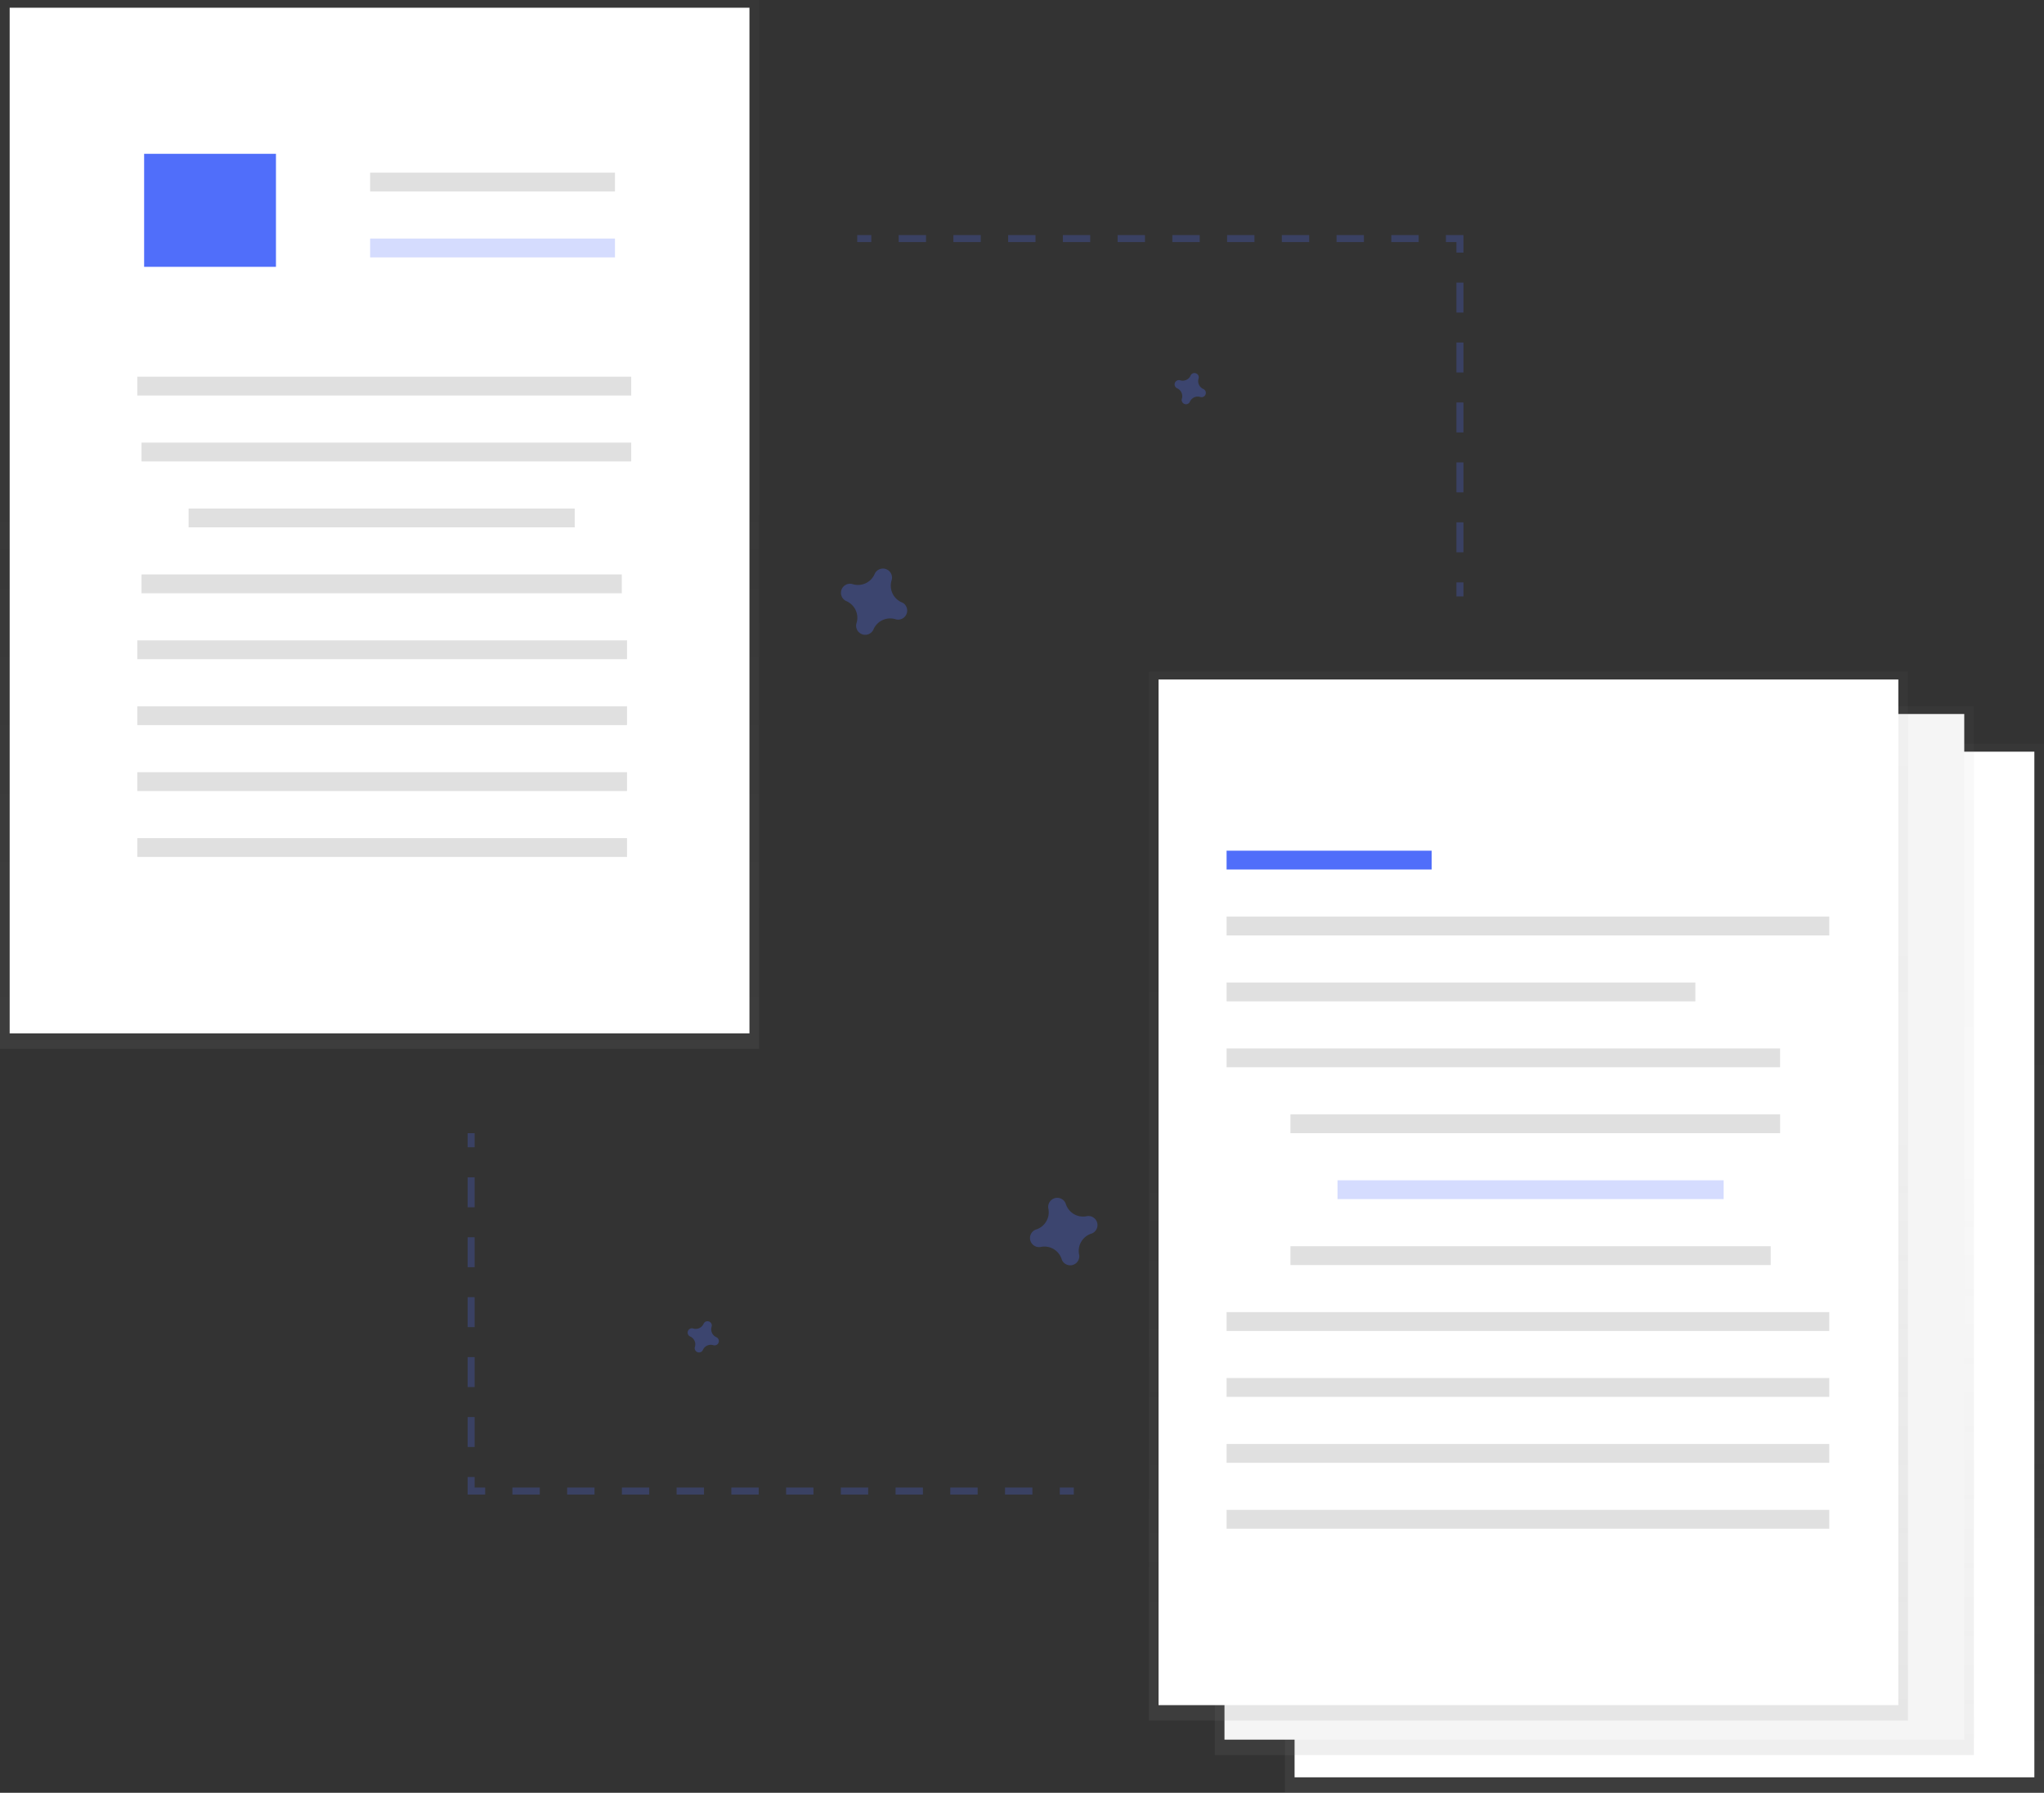 <svg xmlns="http://www.w3.org/2000/svg" xmlns:xlink="http://www.w3.org/1999/xlink" id="3805a6c0-1c3f-44ce-9879-1a685de3f73b" width="873.05" height="765.75" data-name="Layer 1" viewBox="0 0 873.05 765.75"><rect x="0" y="0" width="873.05" height="765.75" fill="#333333" stroke="none"/><defs><linearGradient id="d0d4e702-b6bf-4a58-a95e-67b450ab79dc" x1="710.94" x2="710.94" y1="765.75" y2="317.76" gradientUnits="userSpaceOnUse"><stop offset="0" stop-color="gray" stop-opacity=".25"/><stop offset=".54" stop-color="gray" stop-opacity=".12"/><stop offset="1" stop-color="gray" stop-opacity=".1"/></linearGradient><linearGradient id="9f0abdc5-3bd0-4aab-9d4b-6d230677ecbd" x1="681" x2="681" y1="749.66" y2="301.67" xlink:href="#d0d4e702-b6bf-4a58-a95e-67b450ab79dc"/><linearGradient id="84bc49d4-4cd7-4adf-8920-e999a76c3e59" x1="652.84" x2="652.84" y1="734.91" y2="286.93" xlink:href="#d0d4e702-b6bf-4a58-a95e-67b450ab79dc"/><linearGradient id="858ac885-2217-411c-97f3-2dab1ad32aaa" x1="162.11" x2="162.11" y1="447.98" y2="0" xlink:href="#d0d4e702-b6bf-4a58-a95e-67b450ab79dc"/></defs><title>transfer files</title><g opacity=".5"><rect width="324.23" height="447.98" x="548.82" y="317.76" fill="url(#d0d4e702-b6bf-4a58-a95e-67b450ab79dc)"/></g><rect width="315.98" height="438.08" x="552.95" y="321.06" fill="#fff"/><g opacity=".5"><rect width="324.23" height="447.98" x="518.88" y="301.67" fill="url(#9f0abdc5-3bd0-4aab-9d4b-6d230677ecbd)"/></g><rect width="315.98" height="438.08" x="523.01" y="304.97" fill="#f5f5f5"/><g opacity=".5"><rect width="324.23" height="447.98" x="490.72" y="286.93" fill="url(#84bc49d4-4cd7-4adf-8920-e999a76c3e59)"/></g><rect width="315.98" height="438.08" x="494.85" y="290.23" fill="#fff"/><rect width="87.6" height="8.04" x="523.91" y="363.35" fill="#506efa"/><rect width="257.43" height="8.04" x="523.91" y="391.51" fill="#e0e0e0"/><rect width="200.22" height="8.04" x="523.91" y="419.66" fill="#e0e0e0"/><rect width="236.42" height="8.04" x="523.91" y="447.82" fill="#e0e0e0"/><rect width="209.16" height="8.04" x="551.18" y="475.98" fill="#e0e0e0"/><rect width="164.92" height="8.04" x="571.29" y="504.13" fill="rgba(80, 110, 250, 0.8)" opacity=".3"/><rect width="205.14" height="8.04" x="551.18" y="532.29" fill="#e0e0e0"/><rect width="257.43" height="8.04" x="523.91" y="560.44" fill="#e0e0e0"/><rect width="257.43" height="8.04" x="523.91" y="588.6" fill="#e0e0e0"/><rect width="257.43" height="8.04" x="523.91" y="616.76" fill="#e0e0e0"/><rect width="257.43" height="8.04" x="523.91" y="644.91" fill="#e0e0e0"/><g opacity=".5"><rect width="324.23" height="447.98" fill="url(#858ac885-2217-411c-97f3-2dab1ad32aaa)"/></g><rect width="315.98" height="438.08" x="4.13" y="3.3" fill="#fff"/><rect width="210.95" height="8.04" x="58.66" y="160.89" fill="#e0e0e0"/><rect width="209.16" height="8.04" x="60.45" y="189.05" fill="#e0e0e0"/><rect width="164.92" height="8.04" x="80.56" y="217.21" fill="#e0e0e0"/><rect width="205.14" height="8.04" x="60.45" y="245.36" fill="#e0e0e0"/><rect width="209.16" height="8.04" x="58.66" y="273.52" fill="#e0e0e0"/><rect width="209.16" height="8.04" x="58.66" y="301.67" fill="#e0e0e0"/><rect width="209.16" height="8.04" x="58.66" y="329.83" fill="#e0e0e0"/><rect width="209.16" height="8.04" x="58.66" y="357.99" fill="#e0e0e0"/><rect width="56.31" height="48.27" x="61.56" y="65.7" fill="#506efa"/><rect width="104.58" height="8.04" x="158.09" y="73.74" fill="#e0e0e0"/><rect width="104.58" height="8.04" x="158.09" y="101.9" fill="rgba(80, 110, 250, 0.8)" opacity=".3"/><g opacity=".3"><line x1="366.15" x2="372.15" y1="101.9" y2="101.9" fill="none" stroke="rgba(80, 110, 250, 0.8)" stroke-miterlimit="10" stroke-width="3"/><line x1="383.84" x2="611.73" y1="101.9" y2="101.9" fill="none" stroke="rgba(80, 110, 250, 0.8)" stroke-dasharray="11.69 11.69" stroke-miterlimit="10" stroke-width="3"/><polyline fill="none" stroke="rgba(80, 110, 250, 0.8)" stroke-miterlimit="10" stroke-width="3" points="617.58 101.9 623.58 101.9 623.58 107.9"/><line x1="623.58" x2="623.58" y1="120.7" y2="242.35" fill="none" stroke="rgba(80, 110, 250, 0.8)" stroke-dasharray="12.8 12.8" stroke-miterlimit="10" stroke-width="3"/><line x1="623.58" x2="623.58" y1="248.75" y2="254.75" fill="none" stroke="rgba(80, 110, 250, 0.8)" stroke-miterlimit="10" stroke-width="3"/></g><g opacity=".3"><line x1="458.66" x2="452.66" y1="636.87" y2="636.87" fill="none" stroke="rgba(80, 110, 250, 0.8)" stroke-miterlimit="10" stroke-width="3"/><line x1="440.97" x2="213.08" y1="636.87" y2="636.87" fill="none" stroke="rgba(80, 110, 250, 0.8)" stroke-dasharray="11.69 11.69" stroke-miterlimit="10" stroke-width="3"/><polyline fill="none" stroke="rgba(80, 110, 250, 0.8)" stroke-miterlimit="10" stroke-width="3" points="207.23 636.87 201.23 636.87 201.23 630.87"/><line x1="201.23" x2="201.23" y1="618.06" y2="496.42" fill="none" stroke="rgba(80, 110, 250, 0.8)" stroke-dasharray="12.8 12.8" stroke-miterlimit="10" stroke-width="3"/><line x1="201.23" x2="201.23" y1="490.02" y2="484.02" fill="none" stroke="rgba(80, 110, 250, 0.8)" stroke-miterlimit="10" stroke-width="3"/></g><path fill="#506efa" d="M677.42,233.27a3.67,3.67,0,0,1-2-4.44,1.77,1.77,0,0,0,.08-.41h0a1.84,1.84,0,0,0-3.31-1.22h0a1.77,1.77,0,0,0-.2.36,3.67,3.67,0,0,1-4.44,2,1.77,1.77,0,0,0-.41-.08h0a1.84,1.84,0,0,0-1.22,3.31h0a1.77,1.77,0,0,0,.36.2,3.67,3.67,0,0,1,2,4.44,1.77,1.77,0,0,0-.08.41h0a1.84,1.84,0,0,0,3.31,1.22h0a1.77,1.77,0,0,0,.2-.36,3.67,3.67,0,0,1,4.44-2,1.77,1.77,0,0,0,.41.08h0a1.84,1.84,0,0,0,1.22-3.31h0A1.77,1.77,0,0,0,677.42,233.27Z" opacity=".3" transform="translate(-163.47 -67.13)"/><path fill="#506efa" d="M548.61,324.4A7.74,7.74,0,0,1,544.3,315a3.72,3.72,0,0,0,.17-.86h0a3.88,3.88,0,0,0-7-2.57h0a3.72,3.72,0,0,0-.43.76,7.74,7.74,0,0,1-9.36,4.31,3.72,3.72,0,0,0-.86-.17h0a3.88,3.88,0,0,0-2.57,7h0a3.72,3.72,0,0,0,.76.43,7.74,7.74,0,0,1,4.31,9.36,3.72,3.72,0,0,0-.17.86h0a3.88,3.88,0,0,0,7,2.57h0a3.72,3.72,0,0,0,.43-.76,7.74,7.74,0,0,1,9.36-4.31,3.72,3.72,0,0,0,.86.17h0a3.88,3.88,0,0,0,2.57-7h0A3.72,3.72,0,0,0,548.61,324.4Z" opacity=".3" transform="translate(-163.47 -67.13)"/><path fill="#506efa" d="M627.62,586.6a7.74,7.74,0,0,1-8.9-5.19,3.72,3.72,0,0,0-.35-.8h0a3.88,3.88,0,0,0-7.19,1.89h0a3.72,3.72,0,0,0,.08.87,7.74,7.74,0,0,1-5.19,8.9,3.72,3.72,0,0,0-.8.35h0a3.88,3.88,0,0,0,1.89,7.19h0a3.72,3.72,0,0,0,.87-.08,7.74,7.74,0,0,1,8.9,5.19,3.72,3.72,0,0,0,.35.8h0a3.88,3.88,0,0,0,7.19-1.89h0a3.72,3.72,0,0,0-.08-.87,7.74,7.74,0,0,1,5.19-8.9,3.72,3.72,0,0,0,.8-.35h0a3.88,3.88,0,0,0-1.89-7.19h0A3.72,3.72,0,0,0,627.62,586.6Z" opacity=".3" transform="translate(-163.47 -67.13)"/><path fill="#506efa" d="M469.42,638.27a3.67,3.67,0,0,1-2-4.44,1.77,1.77,0,0,0,.08-.41h0a1.84,1.84,0,0,0-3.31-1.22h0a1.77,1.77,0,0,0-.2.36,3.67,3.67,0,0,1-4.44,2,1.77,1.77,0,0,0-.41-.08h0a1.84,1.84,0,0,0-1.22,3.31h0a1.77,1.77,0,0,0,.36.2,3.67,3.67,0,0,1,2,4.44,1.77,1.77,0,0,0-.08.41h0a1.84,1.84,0,0,0,3.31,1.22h0a1.77,1.77,0,0,0,.2-.36,3.67,3.67,0,0,1,4.44-2,1.77,1.77,0,0,0,.41.08h0a1.84,1.84,0,0,0,1.22-3.31h0A1.77,1.77,0,0,0,469.42,638.27Z" opacity=".3" transform="translate(-163.47 -67.13)"/></svg>